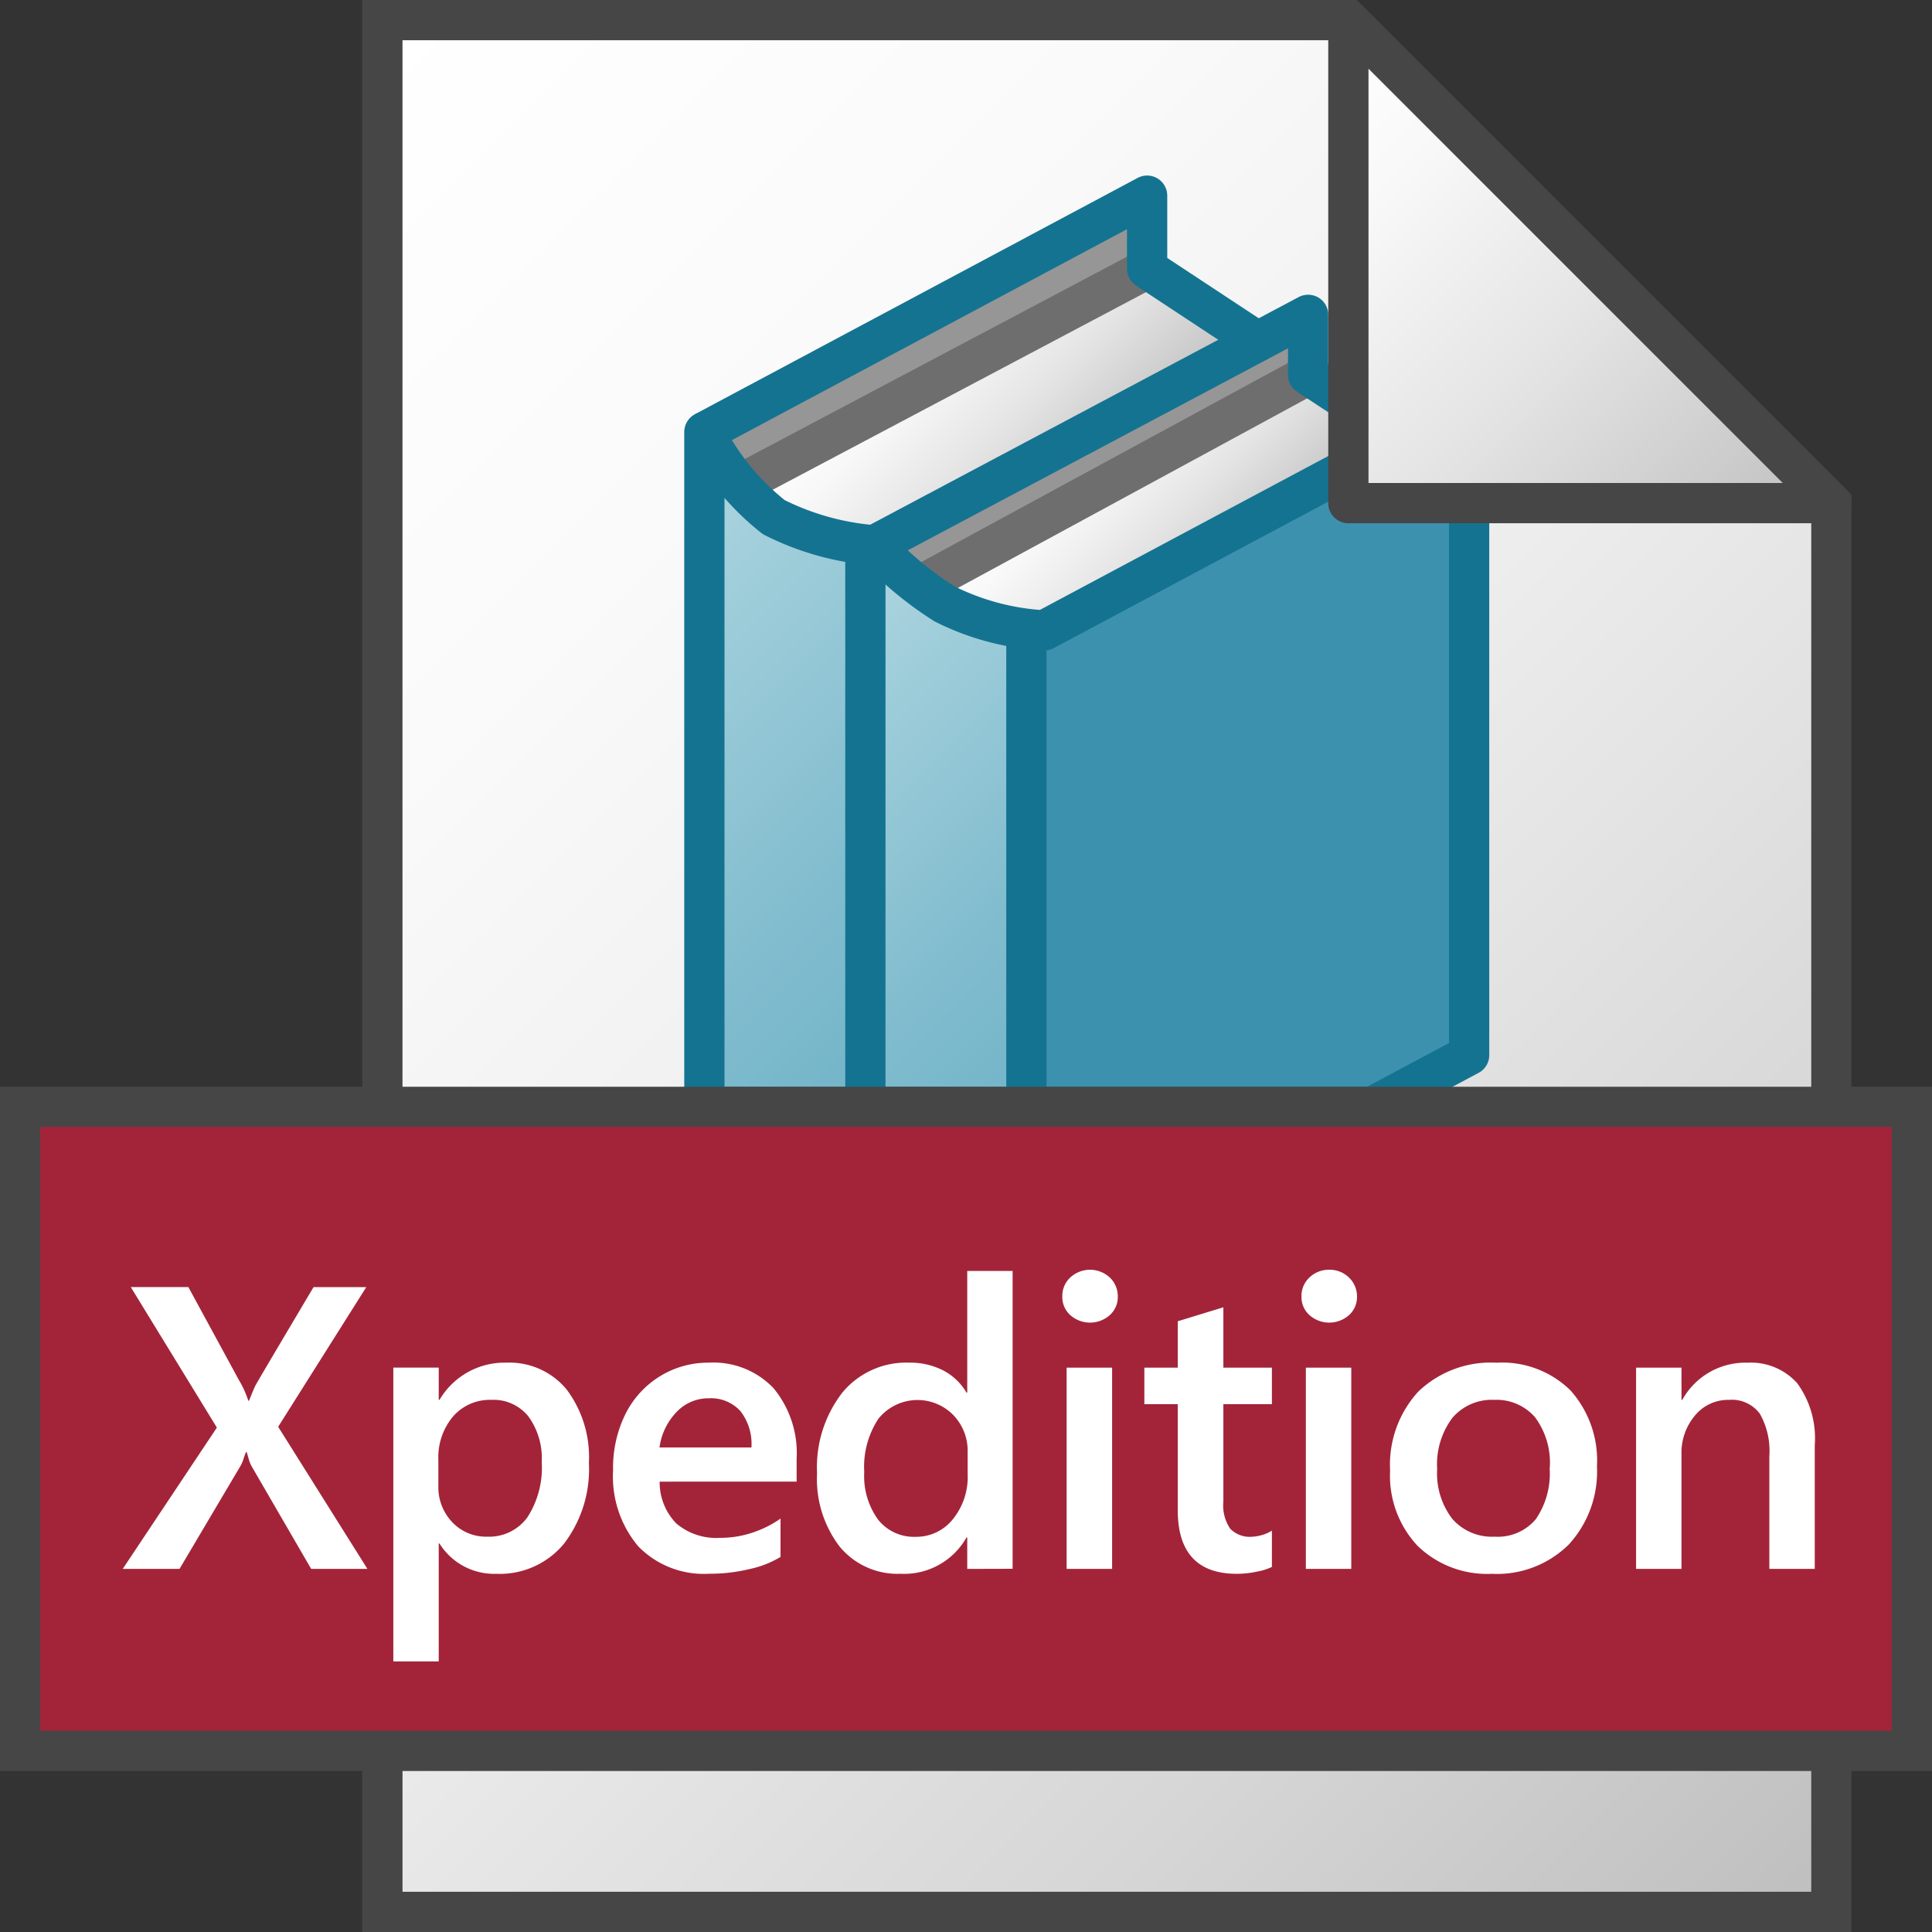 <svg id="Layer_1" data-name="Layer 1" xmlns="http://www.w3.org/2000/svg" xmlns:xlink="http://www.w3.org/1999/xlink" viewBox="0 0 48 48">
  
    <rect x="0" y="0" width="48" height="48" fill="#333333" stroke="none"/>
  
    <linearGradient id="linear-gradient" x1="3.75" y1="-432.25" x2="45.25" y2="-473.75" gradientTransform="matrix(1, 0, 0, -1, 0, -426)" gradientUnits="userSpaceOnUse">
      <stop offset="0" stop-color="#fff"/>
      <stop offset="0.232" stop-color="#fafafa"/>
      <stop offset="0.496" stop-color="#ededed"/>
      <stop offset="0.775" stop-color="#d6d6d6"/>
      <stop offset="1" stop-color="#bebebe"/>
    </linearGradient>
    <linearGradient id="paper_gradient" data-name="paper gradient" x1="22.47" y1="7.935" x2="27.134" y2="12.6" gradientUnits="userSpaceOnUse">
      <stop offset="0" stop-color="#fff"/>
      <stop offset="0.221" stop-color="#f8f8f8"/>
      <stop offset="0.541" stop-color="#e5e5e5"/>
      <stop offset="0.92" stop-color="#c6c6c6"/>
      <stop offset="1" stop-color="#bebebe"/>
    </linearGradient>
    <linearGradient id="New_Gradient_Swatch_4" data-name="New Gradient Swatch 4" x1="13.66" y1="14.573" x2="24.044" y2="24.956" gradientUnits="userSpaceOnUse">
      <stop offset="0" stop-color="#afd7e1"/>
      <stop offset="0.159" stop-color="#a4d0dc"/>
      <stop offset="0.706" stop-color="#80bcce"/>
      <stop offset="1" stop-color="#73b4c8"/>
    </linearGradient>
    <linearGradient id="paper_gradient-2" x1="26.762" y1="10.632" x2="30.941" y2="14.811" xlink:href="#paper_gradient"/>
    <linearGradient id="New_Gradient_Swatch_4-2" x1="18.582" y1="16.439" x2="27.571" y2="25.429" xlink:href="#New_Gradient_Swatch_4"/>
    <linearGradient id="paper_gradient-3" x1="30.5" y1="-429.5" x2="42.5" y2="-441.5" gradientTransform="matrix(1, 0, 0, -1, 0, -426)" xlink:href="#paper_gradient"/>
    <polygon points="33.5 0.5 9.5 0.5 9.5 47.5 45.5 47.5 45.5 12.5 33.5 0.5" stroke="#464646" stroke-miterlimit="10" fill="url(#linear-gradient)"/>
    <polyline points="18.358 12.046 28.5 6.678 31.246 8.488 21.722 13.548" fill="url(#paper_gradient)"/>
    <polygon points="28.5 4.861 28.5 6.678 18.358 12.046 17.5 10.733 28.5 4.861" fill="#969696"/>
    <path d="M21.5,27.5h-4V10.733a5.842,5.842,0,0,0,1.668,2.077,7.292,7.292,0,0,0,2.554.738l-.222-.027Z" fill="url(#New_Gradient_Swatch_4)"/>
  <polyline points="22.83 14.564 32.5 9.315 34.873 10.88 25.944 15.659" fill="url(#paper_gradient-2)"/>
  <polyline points="32.5 7.822 32.5 9.315 22.83 14.564 21.722 13.548" fill="#969696"/>
  <line x1="32.5" y1="9.315" x2="22.83" y2="14.564" fill="#969696" stroke="#6e6e6e" stroke-linejoin="round"/>
  <path d="M25.5,27.5h-4V13.521l.222.027A8.727,8.727,0,0,0,23.461,15a6.28,6.28,0,0,0,2.483.662L25.5,16Z" fill="url(#New_Gradient_Swatch_4-2)"/>
  <polygon points="36.5 10.029 36.5 26.214 34.09 27.5 25.5 27.5 25.5 16 25.944 15.659 36.5 10.029" fill="#3c91af"/>
  <line x1="25.5" y1="27.5" x2="25.5" y2="16" fill="none" stroke="#147391" stroke-linejoin="round"/>
  <line x1="21.5" y1="27.5" x2="21.5" y2="13.521" fill="none" stroke="#147391" stroke-linejoin="round"/>
  <line x1="28.5" y1="6.678" x2="18.358" y2="12.046" fill="none" stroke="#6e6e6e" stroke-linejoin="round"/>
  <path d="M21.722,13.548A8.727,8.727,0,0,0,23.461,15a6.28,6.28,0,0,0,2.483.662L36.5,10.029V26.214L34.09,27.5H17.5V10.733a6.284,6.284,0,0,0,1.725,2.116A6.69,6.69,0,0,0,21.722,13.548Z" fill="none" stroke="#147391" stroke-linecap="round" stroke-linejoin="round"/>
  <polyline points="17.5 10.733 28.5 4.861 28.5 6.678 31.246 8.488 32.5 7.822 32.5 9.315 34.99 10.953" fill="none" stroke="#147391" stroke-linejoin="round"/>
  <line x1="21.722" y1="13.548" x2="31.246" y2="8.488" fill="none" stroke="#147391" stroke-linejoin="round"/>
  <polygon points="33.5 0.5 33.5 12.5 45.5 12.5 33.5 0.5" stroke="#464646" stroke-linejoin="round" fill="url(#paper_gradient-3)"/>
  <rect x="0.5" y="27.5" width="47" height="16" fill="#a32439" stroke="#464646" stroke-miterlimit="10"/>
  
    <path d="M7.731,38.979,6.252,36.43a.832.832,0,0,1-.071-.176c-.014-.055-.032-.113-.051-.176H6.11c-.026.066-.047.125-.063.179a.855.855,0,0,1-.078.173L4.46,38.979H3.049l2.339-3.511L3.249,31.977H4.68l1.25,2.3a2.483,2.483,0,0,1,.239.523h.019c.072-.182.122-.3.149-.359s.512-.878,1.453-2.463H9.1L6.911,35.448l2.217,3.531Z" fill="#fff"/>
    <path d="M14.631,36.347a3.048,3.048,0,0,1-.62,2.007,2.069,2.069,0,0,1-1.68.747,1.6,1.6,0,0,1-1.411-.752H10.9v2.929H9.772v-7.3H10.9v.8h.02a1.874,1.874,0,0,1,1.66-.923,1.841,1.841,0,0,1,1.5.669A2.8,2.8,0,0,1,14.631,36.347Zm-1.172-.02a1.771,1.771,0,0,0-.33-1.135,1.11,1.11,0,0,0-.92-.413,1.212,1.212,0,0,0-.955.415,1.576,1.576,0,0,0-.363,1.075v.639a1.257,1.257,0,0,0,.346.911,1.15,1.15,0,0,0,.865.359,1.175,1.175,0,0,0,1-.479A2.268,2.268,0,0,0,13.459,36.327Z" fill="#fff"/>
    <path d="M16.389,36.811a1.462,1.462,0,0,0,.415,1.04,1.533,1.533,0,0,0,1.089.356,2.5,2.5,0,0,0,.815-.134,2.64,2.64,0,0,0,.684-.344v.952a2.465,2.465,0,0,1-.762.3,4.179,4.179,0,0,1-1.01.118,2.271,2.271,0,0,1-1.763-.681,2.694,2.694,0,0,1-.625-1.893,3.011,3.011,0,0,1,.31-1.4,2.313,2.313,0,0,1,.859-.935,2.282,2.282,0,0,1,1.209-.335,2.06,2.06,0,0,1,1.609.635,2.532,2.532,0,0,1,.573,1.758v.562Zm2.28-.85a1.323,1.323,0,0,0-.278-.908.992.992,0,0,0-.781-.313,1.087,1.087,0,0,0-.8.34,1.569,1.569,0,0,0-.425.881Z" fill="#fff"/>
    <path d="M24.031,38.979V38.2h-.02a1.779,1.779,0,0,1-1.64.9,1.863,1.863,0,0,1-1.509-.674A2.76,2.76,0,0,1,20.3,36.6a3.022,3.022,0,0,1,.623-1.995,2.056,2.056,0,0,1,1.667-.75,1.793,1.793,0,0,1,.84.191,1.435,1.435,0,0,1,.581.552h.02V31.576h1.127v7.4Zm.01-2.92a1.277,1.277,0,0,0-.354-.9,1.246,1.246,0,0,0-1.866.093,2.17,2.17,0,0,0-.349,1.318,1.844,1.844,0,0,0,.344,1.185,1.139,1.139,0,0,0,.935.427,1.162,1.162,0,0,0,.918-.432,1.664,1.664,0,0,0,.372-1.126Z" fill="#fff"/>
    <path d="M27.771,32.211a.6.6,0,0,1-.2.464.739.739,0,0,1-.978,0,.6.6,0,0,1-.2-.464.624.624,0,0,1,.2-.474.722.722,0,0,1,.982.005A.64.64,0,0,1,27.771,32.211ZM26.5,38.979v-5H27.63v5Z" fill="#fff"/>
    <path d="M31.6,38.93a1.44,1.44,0,0,1-.364.115,2.427,2.427,0,0,1-.506.056q-1.468,0-1.469-1.582V34.887h-.83v-.908h.83V32.826l1.133-.347v1.5H31.6v.908H30.394v2.422a1.027,1.027,0,0,0,.17.671.675.675,0,0,0,.538.2.976.976,0,0,0,.246-.041.916.916,0,0,0,.252-.111Z" fill="#fff"/>
    <path d="M33.714,32.211a.6.6,0,0,1-.2.464.74.74,0,0,1-.979,0,.6.6,0,0,1-.2-.464.624.624,0,0,1,.2-.474.688.688,0,0,1,.487-.19.681.681,0,0,1,.5.2A.644.644,0,0,1,33.714,32.211Zm-1.27,6.768v-5h1.128v5Z" fill="#fff"/>
    <path d="M39.676,36.43a2.679,2.679,0,0,1-.7,1.943,2.534,2.534,0,0,1-1.91.728,2.485,2.485,0,0,1-1.843-.691,2.543,2.543,0,0,1-.686-1.873,2.688,2.688,0,0,1,.7-1.963,2.605,2.605,0,0,1,1.949-.718,2.419,2.419,0,0,1,1.831.687A2.611,2.611,0,0,1,39.676,36.43Zm-1.172.039a1.893,1.893,0,0,0-.368-1.26,1.268,1.268,0,0,0-1.014-.43,1.286,1.286,0,0,0-1.04.45,1.92,1.92,0,0,0-.376,1.269,1.852,1.852,0,0,0,.376,1.238,1.307,1.307,0,0,0,1.05.442,1.232,1.232,0,0,0,1.025-.435A2,2,0,0,0,38.5,36.469Z" fill="#fff"/>
    <path d="M43.959,38.979V36.171a1.871,1.871,0,0,0-.236-1.047.865.865,0,0,0-.765-.345,1.069,1.069,0,0,0-.847.389,1.433,1.433,0,0,0-.335.969v2.842H40.648v-5h1.128v.8h.02a1.791,1.791,0,0,1,1.621-.923,1.542,1.542,0,0,1,1.233.508,2.323,2.323,0,0,1,.437,1.543v3.072Z" fill="#fff"/>
  
</svg>
